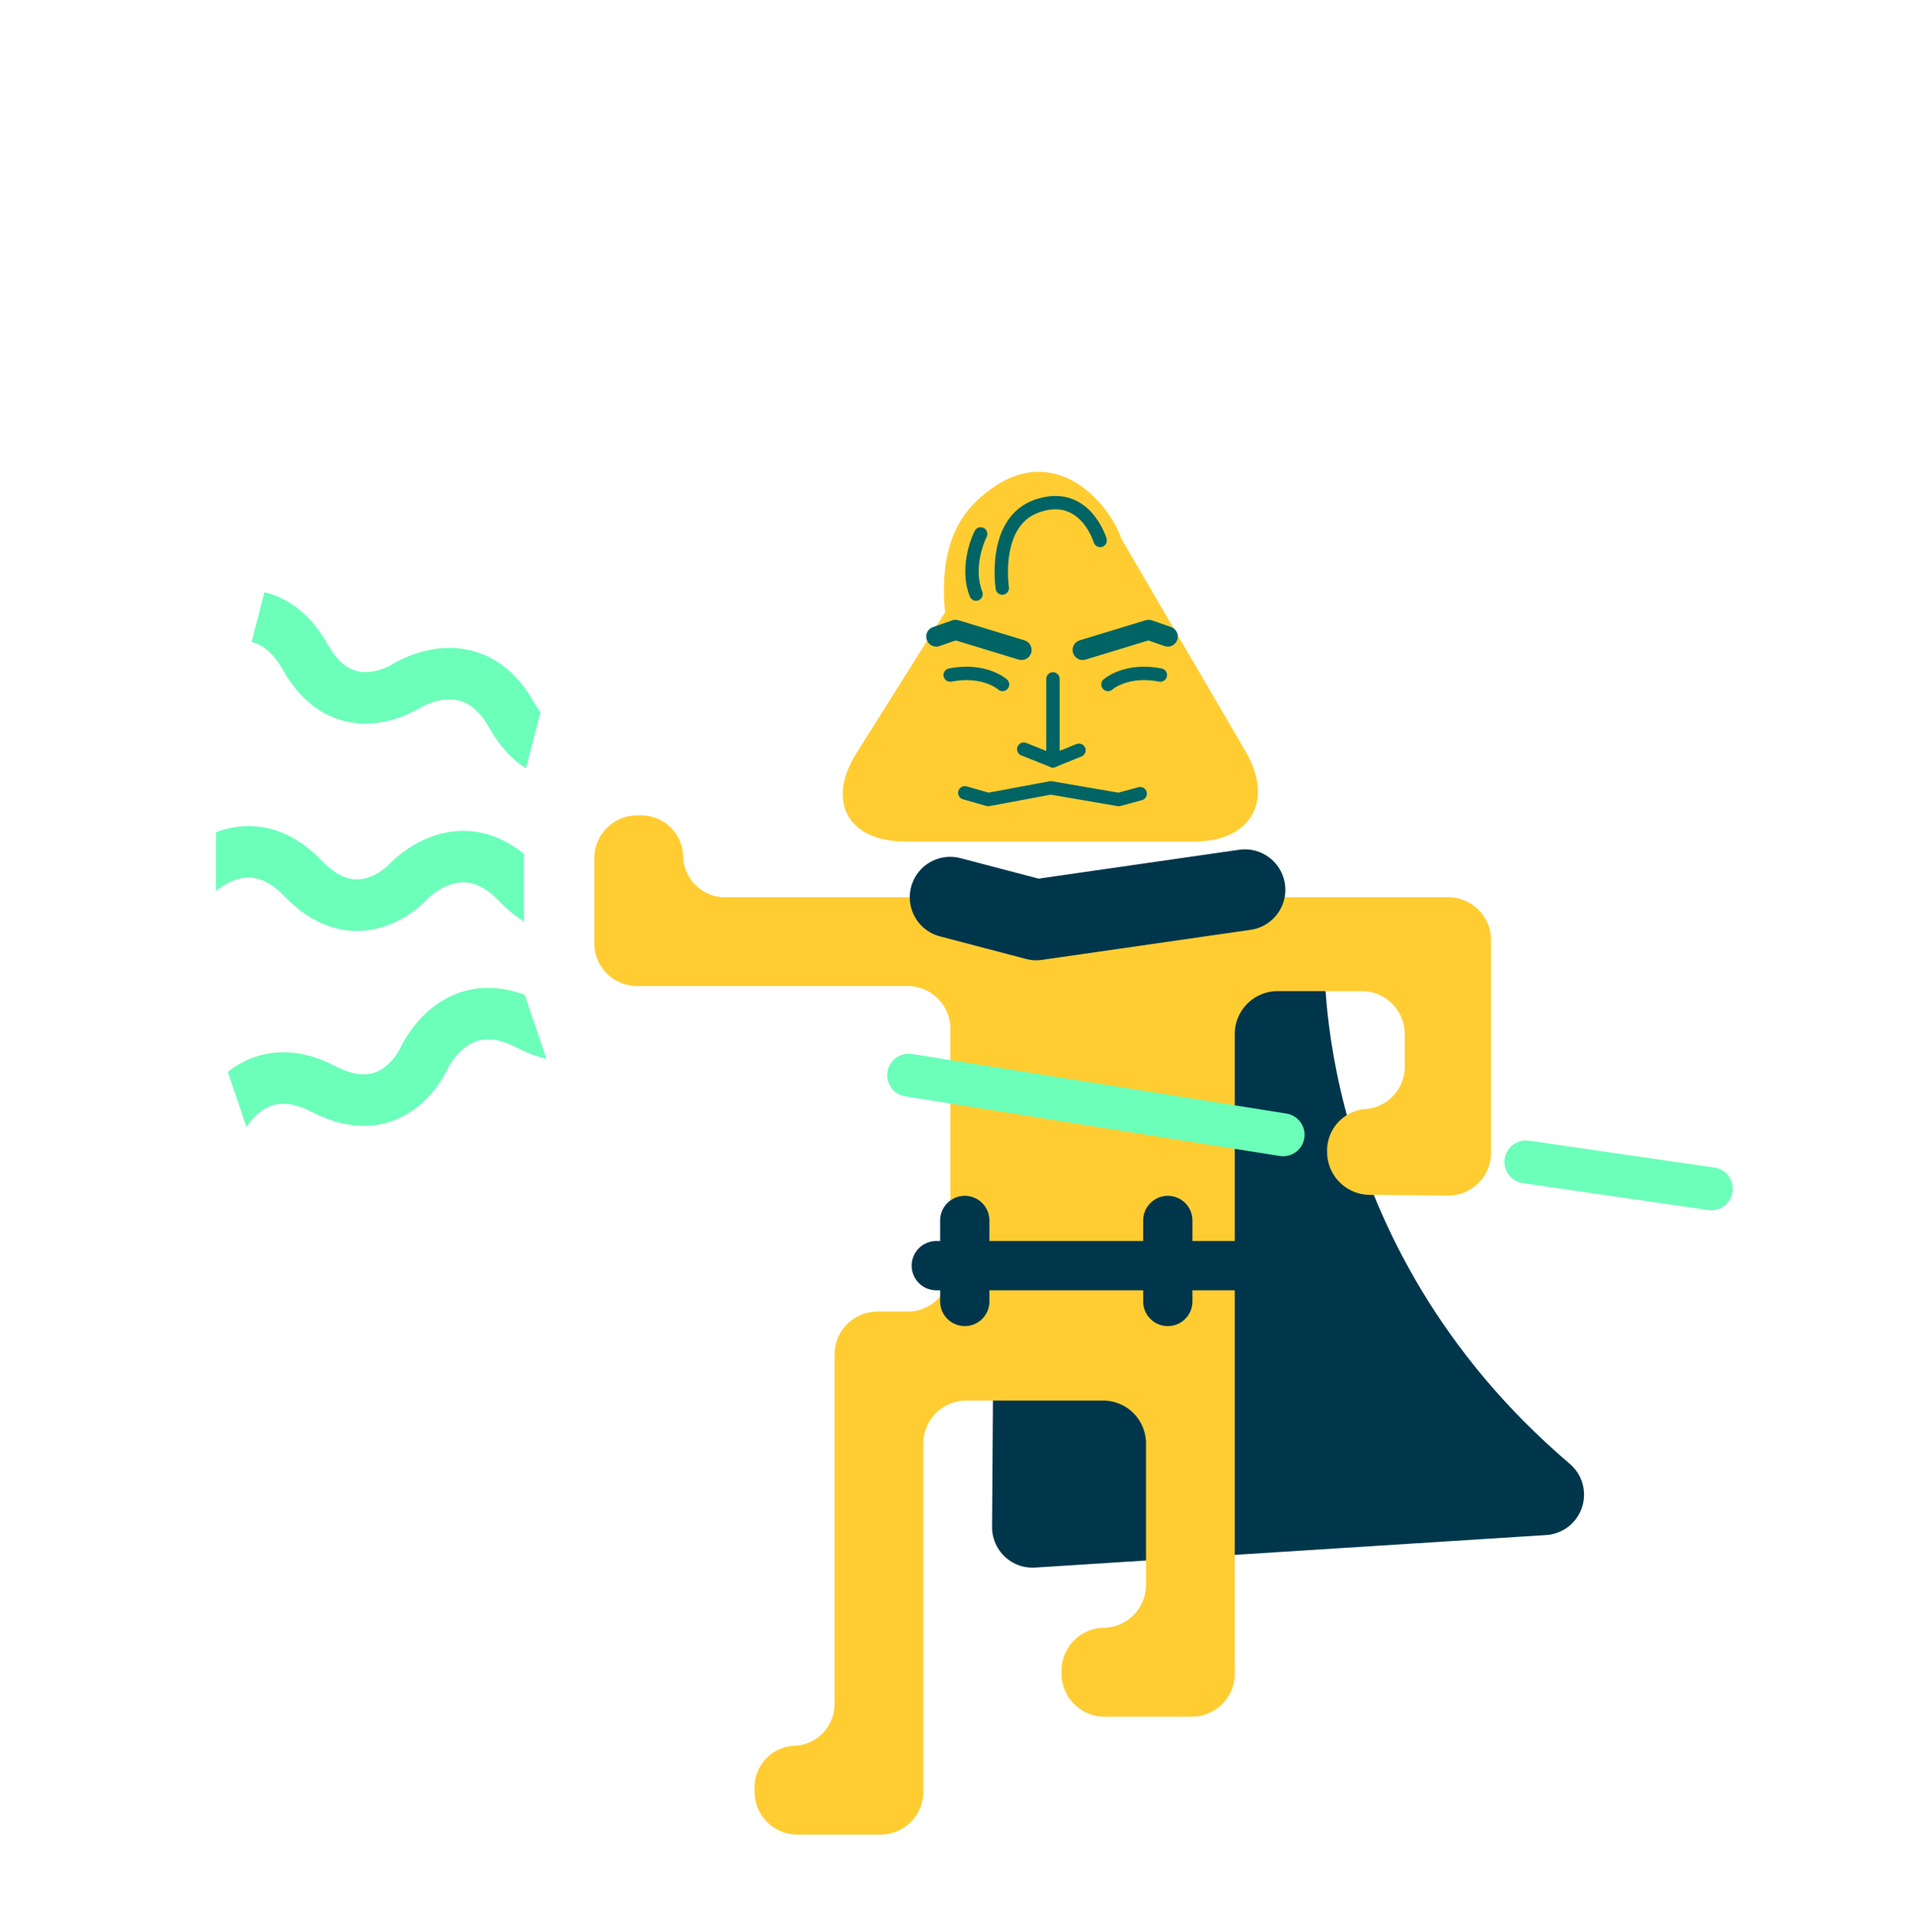<svg id="圖層_1" data-name="圖層 1" xmlns="http://www.w3.org/2000/svg" xmlns:xlink="http://www.w3.org/1999/xlink" viewBox="0 0 222.85 225"><defs><style>.cls-1,.cls-10,.cls-6,.cls-7,.cls-8{fill:none;}.cls-2{fill:#00364b;}.cls-2,.cls-6,.cls-8{stroke:#00364b;}.cls-10,.cls-2,.cls-4,.cls-5,.cls-6,.cls-7,.cls-8{stroke-linecap:round;}.cls-2,.cls-4,.cls-5,.cls-7,.cls-8{stroke-linejoin:round;}.cls-2,.cls-8{stroke-width:9.42px;}.cls-3,.cls-4,.cls-5{fill:#ffcd32;}.cls-4,.cls-5{stroke:#006464;}.cls-4{stroke-width:1.56px;}.cls-5{stroke-width:2.34px;}.cls-10,.cls-6{stroke-miterlimit:10;}.cls-6{stroke-width:5.74px;}.cls-10,.cls-7{stroke:#6bffba;}.cls-7{stroke-width:5px;}.cls-9{clip-path:url(#clip-path);}.cls-10{stroke-width:6px;}.cls-11{clip-path:url(#clip-path-2);}.cls-12{clip-path:url(#clip-path-3);}</style><clipPath id="clip-path"><polygon class="cls-1" points="61.04 87.12 25.16 85.61 25.16 116 61.04 117.5 61.04 87.12"/></clipPath><clipPath id="clip-path-2"><polygon class="cls-1" points="66.24 70.19 32.91 60.8 25.32 90.23 58.66 99.62 66.24 70.19"/></clipPath><clipPath id="clip-path-3"><polygon class="cls-1" points="57.16 104.17 23.44 115.71 33.21 144.48 66.93 132.94 57.16 104.17"/></clipPath></defs><title>Rethink Taiwan_Landing page animation 4</title><path class="cls-2" d="M149.61,111.13s-1.79,35.71,30.21,62.93l-59.54,3.79.45-66.35Z"/><path class="cls-3" d="M84.58,104.49a4.9,4.9,0,0,1-5-4.77,4.9,4.9,0,0,0-5-4.77h-.35a5,5,0,0,0-5,5v9.88a5,5,0,0,0,5,5h31.49a5,5,0,0,1,5,5v27.91a5,5,0,0,1-5,5h-3.5a5,5,0,0,0-5,5l0,40.56a4.86,4.86,0,0,1-4.66,5,4.85,4.85,0,0,0-4.66,5v.35a5,5,0,0,0,5,5h9.66a5,5,0,0,0,5-5V168.1a5,5,0,0,1,5-5h15.94a5,5,0,0,1,5,5v16.46a5,5,0,0,1-4.92,5,5,5,0,0,0-4.92,5v.35a5,5,0,0,0,5,5h10.18a5,5,0,0,0,5-5V120.42a5,5,0,0,1,5-5h9.8a5,5,0,0,1,5,5l0,3.65a4.94,4.94,0,0,1-4.54,5.08,4.85,4.85,0,0,0-4.5,5,5,5,0,0,0,5,5l9.1.08a5,5,0,0,0,5-5V109.49a5,5,0,0,0-5-5Z"/><path class="cls-3" d="M116.84,60.58c3.57-5.68,9.27-5.59,12.65.21l15.59,26.68c3.39,5.79.67,10.53-6,10.53H105.49c-6.71,0-9.28-4.65-5.7-10.33Z"/><path class="cls-3" d="M130.6,62.68c-7.81-.45-15.22,5.8-18.66,9.09-.76.73-1.81.11-1.89-.93-.3-3.89,0-8.94,3.69-12.48C122.27,50.25,129.28,58.61,130.6,62.68Z"/><path class="cls-4" d="M128.16,62.94s-1.77-6-7.4-4c-5.19,1.85-4,9.54-4,9.54"/><path class="cls-4" d="M114.24,62.18s-1.86,3.59-.54,7"/><polyline class="cls-5" points="126.12 75.69 133.81 73.35 136.04 74.13"/><polyline class="cls-5" points="119 75.69 111.31 73.35 109.07 74.13"/><path class="cls-4" d="M129.07,79.71s2.08-1.88,6.1-1.1"/><path class="cls-4" d="M116.79,79.71s-2.08-1.88-6.1-1.1"/><polyline class="cls-4" points="119.26 87.24 122.66 88.6 122.66 79.06"/><line class="cls-4" x1="122.66" y1="88.6" x2="125.69" y2="87.37"/><polyline class="cls-4" points="112.39 92.33 115.12 93.11 122.41 91.75 130.32 93.11 132.82 92.43"/><line class="cls-6" x1="109.07" y1="147.39" x2="143.83" y2="147.39"/><line class="cls-6" x1="136.04" y1="151.56" x2="136.04" y2="142.13"/><line class="cls-6" x1="112.39" y1="151.56" x2="112.39" y2="142.13"/><line class="cls-7" x1="177.76" y1="135.31" x2="199.35" y2="138.44"/><polyline class="cls-8" points="145.02 103.62 120.72 107.12 110.69 104.49"/><line class="cls-7" x1="105.85" y1="125.21" x2="149.47" y2="132.15"/><g class="cls-9"><path class="cls-10" d="M47.65,102.59s-5.81,6.54-12.33-.28S22.65,102,22.65,102"/><path class="cls-10" d="M97.63,103.7s-5.81,6.54-12.33-.28-12.66-.28-12.66-.28"/><path class="cls-10" d="M122.63,104.26s-5.81,6.54-12.33-.28-12.66-.28-12.66-.28"/><path class="cls-10" d="M72.64,103.14s-5.81,6.54-12.33-.28-12.66-.28-12.66-.28"/></g><g class="cls-11"><path class="cls-10" d="M47.41,79.83s-7.26,4.88-11.87-3.34S23.35,73,23.35,73"/><path class="cls-10" d="M95.54,93.38S88.27,98.27,83.66,90s-12.19-3.43-12.19-3.43"/><path class="cls-10" d="M119.6,100.16s-7.26,4.88-11.87-3.34-12.19-3.43-12.19-3.43"/><path class="cls-10" d="M71.47,86.61s-7.26,4.88-11.87-3.34-12.19-3.43-12.19-3.43"/></g><g class="cls-12"><path class="cls-10" d="M49.45,123.12s-3.4,8.06-11.76,3.7-12.08,3.8-12.08,3.8"/><path class="cls-10" d="M97.15,108.11s-3.4,8.06-11.76,3.7-12.08,3.8-12.08,3.8"/><path class="cls-10" d="M121,100.6s-3.4,8.06-11.76,3.7-12.08,3.8-12.08,3.8"/><path class="cls-10" d="M73.3,115.62s-3.4,8.06-11.76,3.7-12.08,3.8-12.08,3.8"/></g></svg>